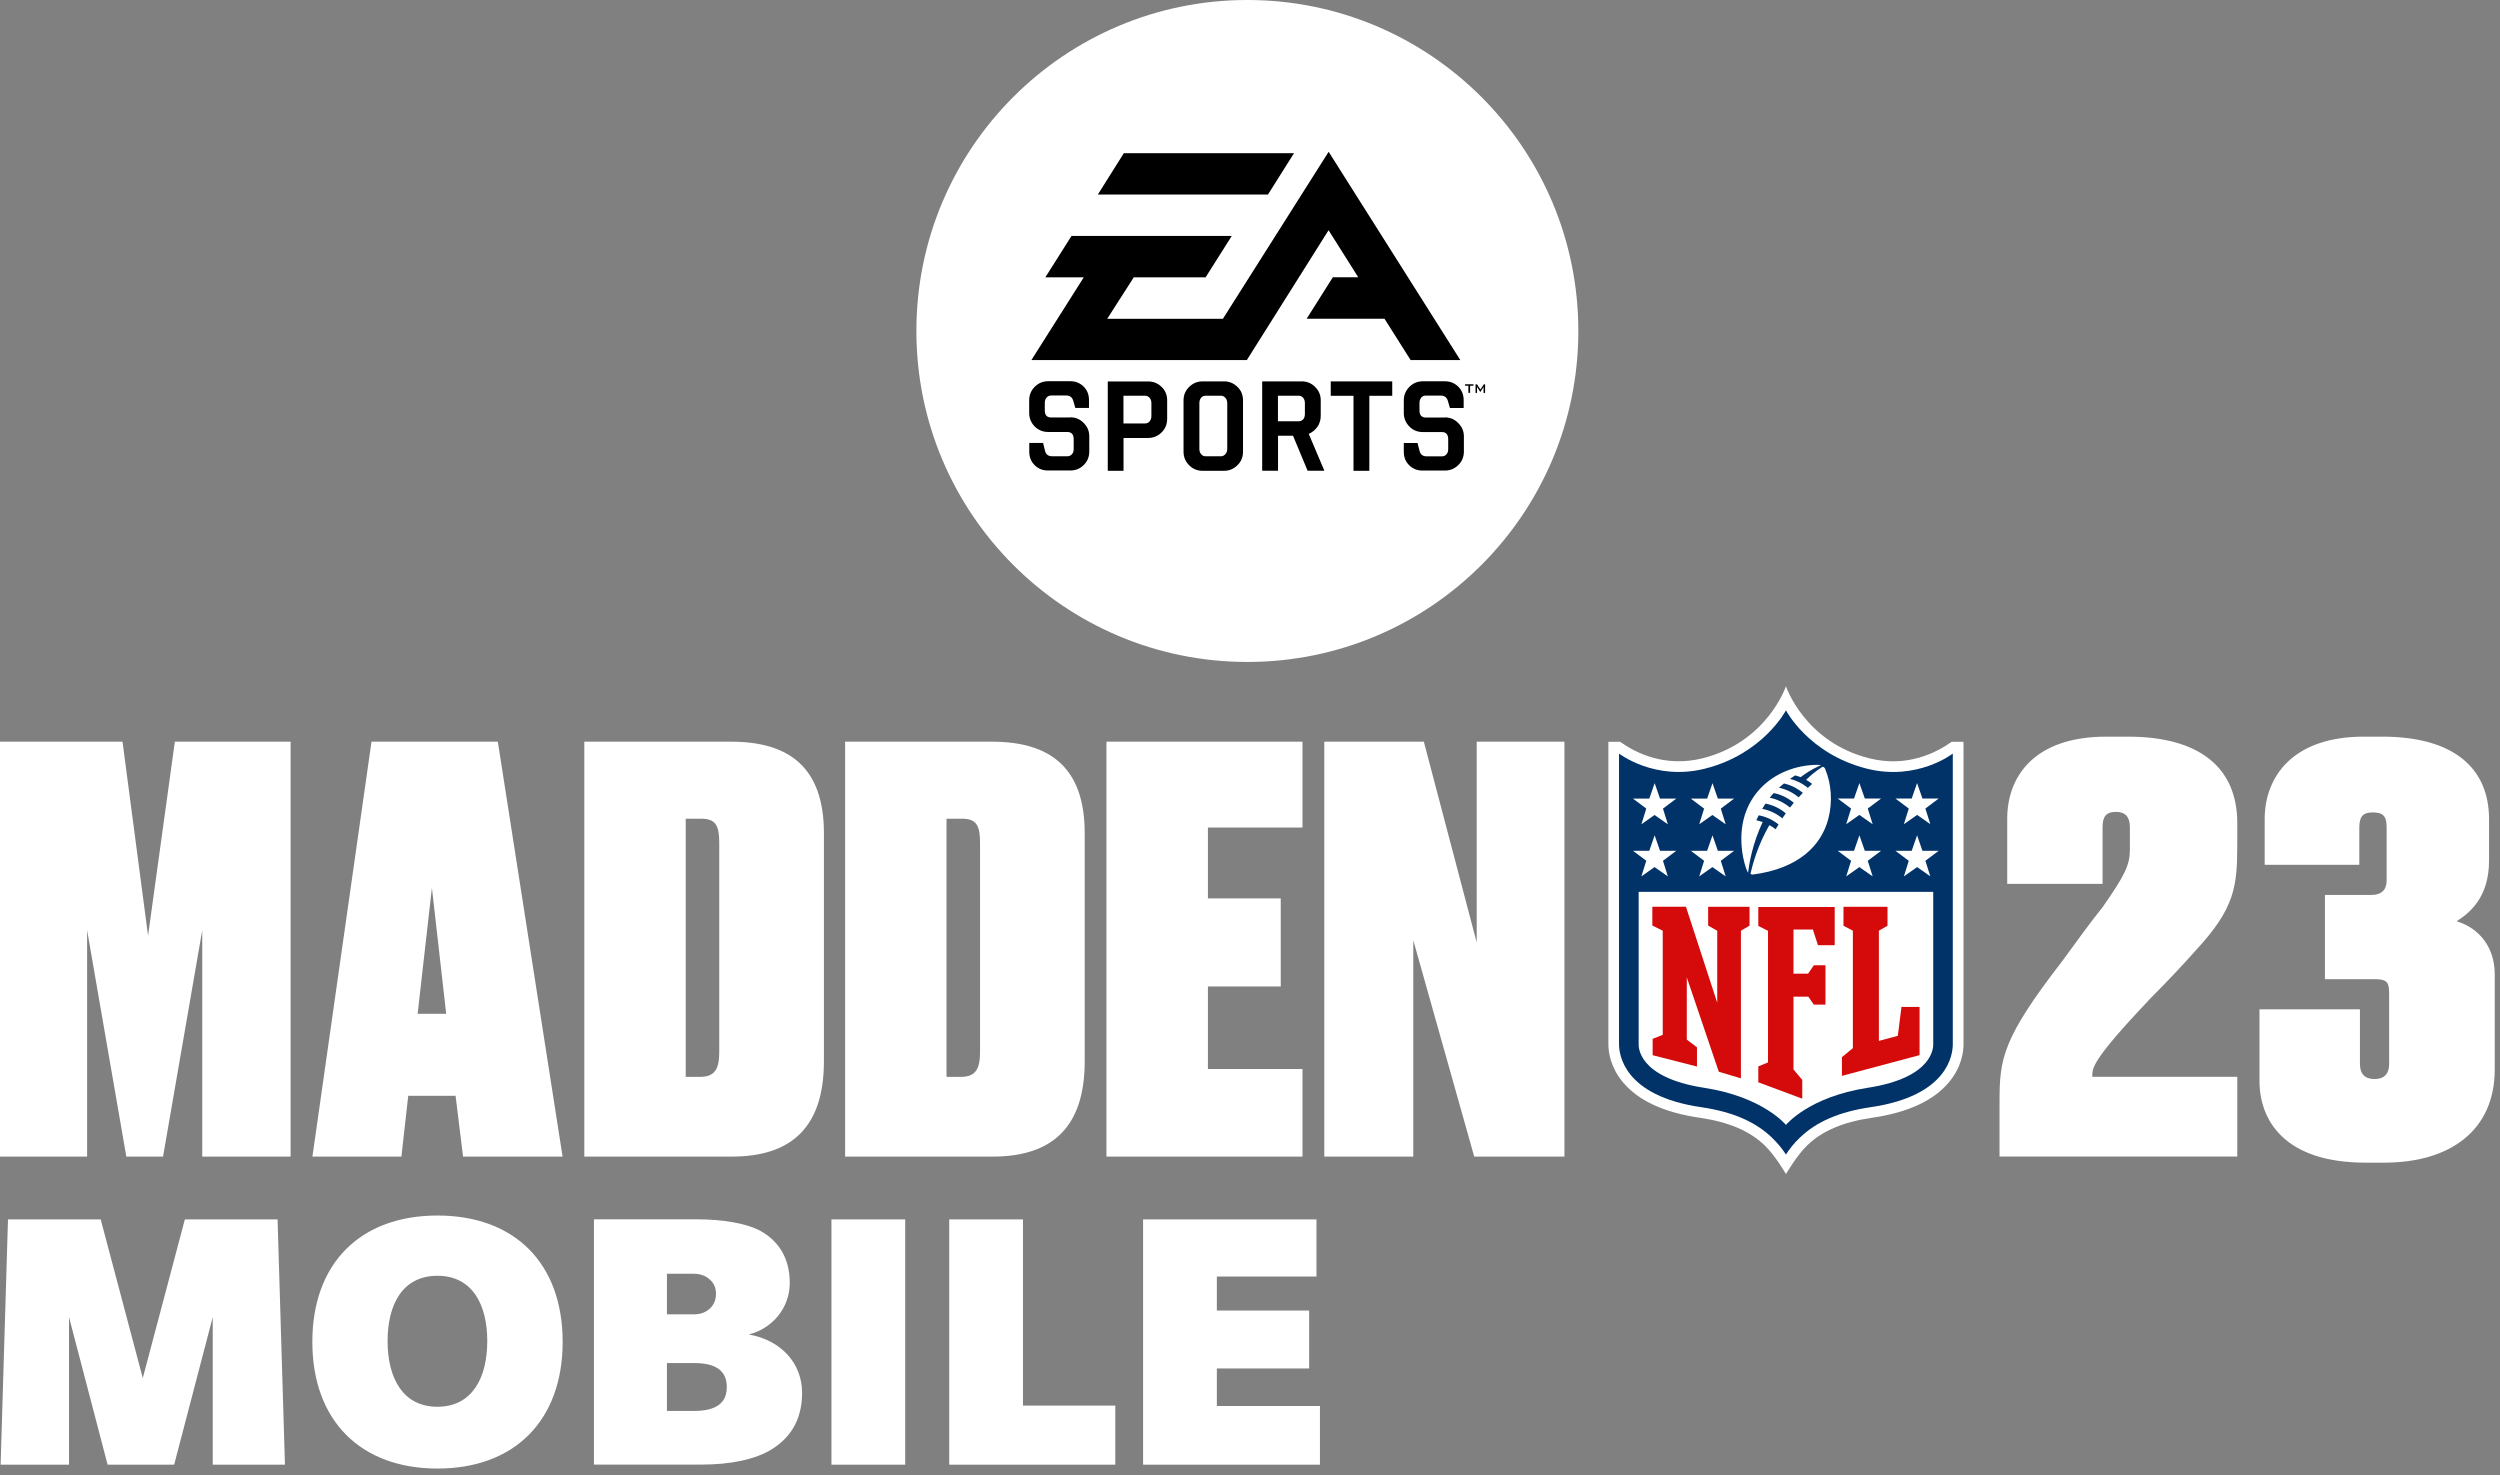 <svg width="322" height="190" viewBox="0 0 322 190" fill="none" xmlns="http://www.w3.org/2000/svg"><rect x="0" y="0" width="322" height="190" fill="#808080" stroke="none"/><path d="M1.03 157.06H12.97l5.42 20.44 5.42-20.44h11.94l.95 31.59h-9.3v-19l-4.97 19h-8.57l-4.97-19v19H.08l.95-31.59zM40.23 172.83c0-10.1 6.17-16.27 16.12-16.27 9.95 0 16.12 6.17 16.12 16.27s-6.17 16.32-16.12 16.32c-9.95 0-16.12-6.22-16.12-16.32zm22.53-.1c0-4.73-1.94-8.41-6.42-8.41s-6.42 3.68-6.42 8.41 1.94 8.46 6.42 8.46 6.42-3.73 6.42-8.46zM103.31 179.39c0 3.73-1.74 5.92-3.88 7.26-2.14 1.34-5.37 1.99-9.1 1.99H76.5v-31.59h13.33c2.98 0 6.47.45 8.46 1.69 1.99 1.24 3.43 3.28 3.43 6.52 0 3.24-2.29 5.87-5.27 6.62 4.23.75 6.86 3.78 6.86 7.51zm-17.41-10.1h3.43c.8 0 1.44-.2 1.99-.65s.9-1.14.9-1.99c0-.8-.3-1.44-.85-1.89-.5-.45-1.19-.7-2.04-.7H85.9V169.29zm7.71 9.35c0-.8-.2-1.39-.55-1.84-.7-.9-1.99-1.24-3.68-1.24H85.9v6.17h3.48c1.69 0 2.99-.35 3.68-1.24.35-.45.55-1.05.55-1.84v-.01zM107.09 157.06h9.5v31.59h-9.5v-31.59zM122.26 157.06h9.5v23.98h11.89v7.61h-21.39v-31.59zM147.23 157.06h22.33v7.36h-12.83v4.38h11.89v7.46h-11.89v4.83h13.28v7.56h-22.78v-31.59zM160.66 85.26c23.544 0 42.63-19.086 42.63-42.63C203.29 19.086 184.204 0 160.66 0c-23.544 0-42.63 19.086-42.63 42.63 0 23.544 19.086 42.63 42.63 42.63z" fill="#fff"/><path d="M188.7 49.49h1.08v.19h-.43v.92h-.22v-.92h-.43v-.19zm-50.85 4.28h-2.46c-.55 0-.82-.3-.82-.91v-.97c0-.28.07-.5.23-.68.15-.18.35-.27.6-.27h1.93c.45 0 .76.22.9.66l.27.94h1.76v-1.03c0-.69-.23-1.26-.69-1.72-.47-.46-1.04-.69-1.71-.69h-2.85c-.67 0-1.25.24-1.74.72-.47.48-.71 1.05-.71 1.71v1.66c0 .68.24 1.26.71 1.74.48.48 1.07.71 1.74.71h2.46c.54 0 .82.32.82.93v1.26c0 .27-.07.5-.22.67-.16.18-.35.27-.6.27h-1.95c-.49 0-.79-.23-.91-.66l-.26-1.06h-1.78v1.14c0 .7.23 1.26.69 1.72.46.46 1.03.69 1.72.69h2.89c.67 0 1.25-.24 1.73-.72.47-.47.7-1.05.7-1.73v-1.95c0-.67-.24-1.24-.72-1.72-.48-.49-1.05-.73-1.72-.73l-.01.02zm11.77-3.94c.47.47.71 1.05.71 1.71v2.42c0 .68-.24 1.25-.71 1.73-.49.48-1.07.72-1.74.72h-3.17v4.23h-2.03v-11.51h5.21c.67 0 1.26.24 1.74.72l-.01-.02zm-1.32 2.09c0-.28-.08-.5-.23-.68-.15-.18-.35-.27-.59-.27h-2.78v3.57h2.78c.24 0 .44-.09.59-.27.15-.18.23-.4.23-.68v-1.68.01zm20.26 3.95l2.02 4.76h-2.16l-1.88-4.51h-1.93v4.51h-2.04v-11.51h5.09c.68 0 1.26.24 1.73.72.48.47.72 1.05.72 1.71v2.01c0 .52-.14 1-.43 1.42-.3.42-.68.71-1.12.91v-.02zm-.49-3.95c0-.27-.07-.5-.22-.68-.15-.18-.34-.27-.58-.27h-2.67v3.29h2.67c.24 0 .43-.09.58-.25.15-.18.22-.4.22-.68v-1.42.01zm3.33-.94h2.93v9.66h2.04v-9.66h2.95v-1.86h-7.92v1.86zm14.7 2.8h-2.45c-.54 0-.82-.3-.82-.91v-.97c0-.28.08-.5.22-.68.14-.18.35-.27.6-.27h1.93c.45 0 .76.22.9.66l.27.94h1.77v-1.03c0-.69-.24-1.26-.7-1.72-.47-.46-1.04-.69-1.72-.69h-2.84c-.68 0-1.26.24-1.73.72s-.72 1.05-.72 1.71v1.66c0 .68.25 1.26.72 1.74s1.05.71 1.73.71h2.45c.55 0 .82.32.82.93v1.26c0 .27-.07.5-.22.67-.15.18-.35.27-.6.27h-1.95c-.49 0-.79-.23-.91-.66l-.27-1.06h-1.77v1.14c0 .7.23 1.26.69 1.72.47.46 1.03.69 1.72.69h2.88c.68 0 1.26-.24 1.74-.72.47-.47.71-1.05.71-1.73v-1.95c0-.67-.24-1.24-.73-1.72-.47-.49-1.05-.73-1.72-.73v.02zm5.02-4.28l-.44.67-.44-.67h-.19v1.11h.19v-.69s-.02-.08-.02-.12c.02.04.05.08.07.11l.36.56h.03l.35-.55s.03-.08.05-.12V50.61h.2v-1.11h-.17.01zm-31.74.33c.49.46.72 1.05.72 1.72v6.62c0 .7-.23 1.28-.72 1.75-.48.48-1.05.72-1.73.72h-2.75c-.69 0-1.27-.24-1.74-.72-.48-.47-.72-1.05-.72-1.75v-6.62c0-.66.24-1.24.72-1.71.48-.48 1.06-.72 1.74-.72h2.75c.69 0 1.25.24 1.73.71zm-1.31 2.09c0-.27-.08-.5-.24-.68-.15-.18-.35-.27-.58-.27h-1.95c-.25 0-.45.09-.6.27-.15.18-.22.4-.22.68v5.9c0 .27.07.49.22.67.15.19.35.28.6.28h1.95c.24 0 .43-.1.58-.28.16-.18.24-.4.24-.67v-5.9zm8.59-32.19h-21.91l-3.35 5.33h21.91l3.36-5.33h-.01zm8.3 15.98h-3.29l-3.37 5.34h10.02l3.37 5.33h6.4l-16.96-26.83-13.62 21.51h-14.9l3.42-5.34h9.25l3.37-5.33h-20.64l-3.37 5.33h4.95l-6.75 10.66h27.75l10.53-16.73 3.82 6.06h.02z" fill="#000"/><path d="M0 95.53h15.78l3.29 24.99 3.45-24.99h14.91V148.97H26.05v-29.16L21 148.97h-4.73l-5.05-29.16v29.16H0V95.53zM58.67 141.14h-6.09l-.88 7.83H40.24l7.61-53.44h16.27l8.34 53.44H59.64l-.96-7.83h-.01zm-4.89-10.56h3.69l-1.84-16.23-1.84 16.23h-.01zM75.26 95.53h18.92c7.37 0 11.94 3.23 11.94 11.78v29.38c0 8.4-4.09 12.28-11.86 12.28h-19V95.53zM88.32 138.7h1.84c1.92 0 2.48-1.01 2.48-3.23v-26.93c0-2.23-.48-3.09-2.32-3.09h-2v33.26-.01zM108.85 95.53h18.92c7.37 0 11.94 3.23 11.94 11.78v29.38c0 8.4-4.09 12.28-11.86 12.28h-19V95.53zM121.91 138.7h1.84c1.92 0 2.48-1.01 2.48-3.23v-26.93c0-2.23-.48-3.09-2.32-3.09h-2v33.26-.01zM167.76 95.53V106.59h-12.18v9.12h9.38v11.35h-9.38v10.63h12.18v11.28h-25.25V95.53h25.25zM183.39 95.53l6.81 25.86V95.53h11.3V148.97h-11.62l-7.85-27.87v27.87h-11.46V95.53h12.82zM270.81 106.59v7.25h-12.28v-8.4c0-5.39 3.44-10.56 12.77-10.56h2.78c9.17 0 14.08 3.95 14.08 11.13v2.8c0 5.39-.33 8.19-5.32 13.57-1.72 1.94-3.68 4.02-5.9 6.25-7.7 8.12-7.45 8.98-7.45 10.06h18.67v10.27h-30.62v-7.04c0-5.53.33-8.12 8.11-18.17 1.72-2.37 3.6-4.96 5.16-6.9 2.87-4.09 3.52-5.46 3.52-7.4v-2.87c0-1.36-.57-2.01-1.8-2.01-1.31 0-1.72.65-1.72 2.01v.01zM291.69 111.4v-5.89c0-5.46 3.6-10.63 12.77-10.63h2.37c9.25 0 13.76 4.09 13.76 10.63v5.32c0 4.88-2.62 6.82-4.18 7.83 2.87.86 4.91 3.3 4.91 6.82v12.28c0 7.76-5.65 11.99-14.25 11.99h-2.38c-10.48 0-13.67-5.46-13.67-10.56V130h12.94v7.04c0 1.29.65 1.94 1.88 1.94s1.88-.65 1.88-1.94v-9.12c0-1.36-.25-1.8-1.8-1.8h-6.47v-10.85h5.98c1.31 0 1.97-.65 1.97-1.87v-6.82c0-1.51-.49-1.94-1.8-1.94-1.23 0-1.72.5-1.72 1.94v4.81h-12.2l.01.01zM251.38 95.54c-1.97 1.41-5.73 3.34-10.57 2.14-8.38-2.07-10.78-9.29-10.78-9.29s-2.4 7.22-10.79 9.29c-4.84 1.19-8.6-.73-10.57-2.14h-1.51V134.49c0 .98.24 2.92 1.84 4.86 1.97 2.4 5.32 3.95 9.95 4.62 3.68.54 6.41 1.69 8.32 3.54 1.42 1.36 2.76 3.71 2.76 3.71s1.39-2.4 2.75-3.71c1.92-1.85 4.64-3.01 8.33-3.54 4.62-.67 7.98-2.22 9.95-4.62 1.6-1.94 1.84-3.88 1.84-4.86V95.54h-1.52z" fill="#fff"/><path d="M251.52 97.06s-4.58 3.57-11.04 1.95c-7.53-1.88-10.45-7.52-10.45-7.52s-2.93 5.64-10.46 7.52c-6.45 1.61-11.04-1.95-11.04-1.95V134.48c0 1.27.53 6.67 10.61 8.13 3.97.58 6.95 1.86 9.08 3.91.77.74 1.36 1.49 1.81 2.18.44-.69 1.02-1.44 1.8-2.18 2.13-2.05 5.1-3.33 9.08-3.91 10.08-1.46 10.61-6.86 10.61-8.13V97.06z" fill="#013369"/><path d="M230.03 144.89s2.92-3.61 10.52-4.78c8.7-1.34 8.45-5.43 8.45-5.64v-19.6h-37.94v19.6c0 .21-.25 4.3 8.44 5.64 7.6 1.17 10.53 4.78 10.53 4.78z" fill="#fff"/><path d="M221.18 129.2v-9.32l-1.17-.66v-2.42h5.33v2.42l-1.11.66v19.01l-2.85-.85-4.12-12.15v8.01l1.31 1v2.47l-5.71-1.46v-2.11l1.3-.51v-13.42l-1.34-.66v-2.42h4.33l4.04 12.4-.01.01zM230.99 137.73l1.14 1.36v2.42l-5.66-2.11v-2.05l1.25-.51v-16.95l-1.25-.63v-2.44h9.84v4.92h-2.16l-.65-2.02H231v5.69h1.88l.74-1.08h1.5v5.06h-1.5l-.71-1.02H231v9.38l-.01-.02zM237.24 138.58v-2.42l1.41-1.16v-15.13l-1.21-.63v-2.44h5.67v2.44l-1.11.63v14.2l2.44-.66.47-3.72h2.33v6.21l-9.99 2.67-.01.01z" fill="#D50A0A"/><path d="M212.05 110.87l-1.72-1.29h2.1l.69-1.99.69 1.99h2.1l-1.72 1.29.63 2.01-1.71-1.2-1.7 1.2.63-2.01h.01zM219.49 110.87l-1.71-1.29h2.1l.69-1.99.69 1.99h2.1l-1.72 1.29.63 2.01-1.71-1.2-1.7 1.2.63-2.01zM212.05 104.15l-1.72-1.29h2.1l.69-1.99.69 1.99h2.1l-1.72 1.29.63 2.02-1.71-1.2-1.7 1.2.63-2.02h.01zM219.49 104.15l-1.71-1.29h2.1l.69-1.99.69 1.99h2.1l-1.72 1.29.63 2.02-1.71-1.2-1.7 1.2.63-2.02zM248.64 112.88l-1.71-1.2-1.71 1.2.63-2.01-1.72-1.29h2.1l.69-1.99.69 1.99h2.1l-1.72 1.29.64 2.01h.01zM241.2 112.88l-1.71-1.2-1.7 1.2.63-2.01-1.72-1.29h2.1l.69-1.99.7 1.99h2.1l-1.72 1.29.63 2.01zM248.64 106.16l-1.71-1.2-1.71 1.2.63-2.02-1.72-1.29h2.1l.69-1.99.69 1.99h2.1l-1.72 1.29.64 2.02h.01zM241.2 106.16l-1.71-1.2-1.7 1.2.63-2.02-1.72-1.29h2.1l.69-1.99.7 1.99h2.1l-1.72 1.29.63 2.02zM234.76 98.76s-.89.47-2.13 1.68c.28.16.6.38.77.53-.19.17-.38.34-.55.51-.81-.67-1.65-1-2.3-1.16.21-.16.45-.31.68-.45.34.09.69.23.69.23 1.4-1.07 2.61-1.53 2.61-1.53s-.14-.07-.51-.06c-5.51.07-10.58 4.18-9.62 11.21.1.75.39 2.1.76 2.7.12-1.17.56-3.76 1.87-6.54-.45-.16-.82-.23-.82-.23.13-.28.31-.64.31-.64.96.18 1.82.59 2.56 1.18-.18.28-.3.47-.38.62-.26-.2-.52-.38-.81-.53-1.47 2.56-2.15 4.99-2.42 6.25.01.08.17.12.3.11 6.03-.78 8.86-3.86 9.72-7.19.57-2.19.38-4.48-.38-6.34-.05-.13-.15-.35-.33-.33l-.02-.02zm-5.19 6.65c-.79-.66-1.7-1.06-2.6-1.23 0 0 .28-.45.43-.68 1.1.22 1.99.73 2.61 1.26-.16.23-.31.45-.45.65h.01zm.99-1.39c-.73-.61-1.61-1.07-2.62-1.27.15-.2.33-.41.5-.6.77.13 1.75.54 2.6 1.25-.17.21-.34.42-.49.62h.01zm1.1-1.33c-.76-.63-1.62-1.04-2.53-1.23.22-.21.45-.38.65-.55 1.14.27 1.9.78 2.43 1.21-.19.19-.37.38-.54.57h-.01z" fill="#fff"/></svg>